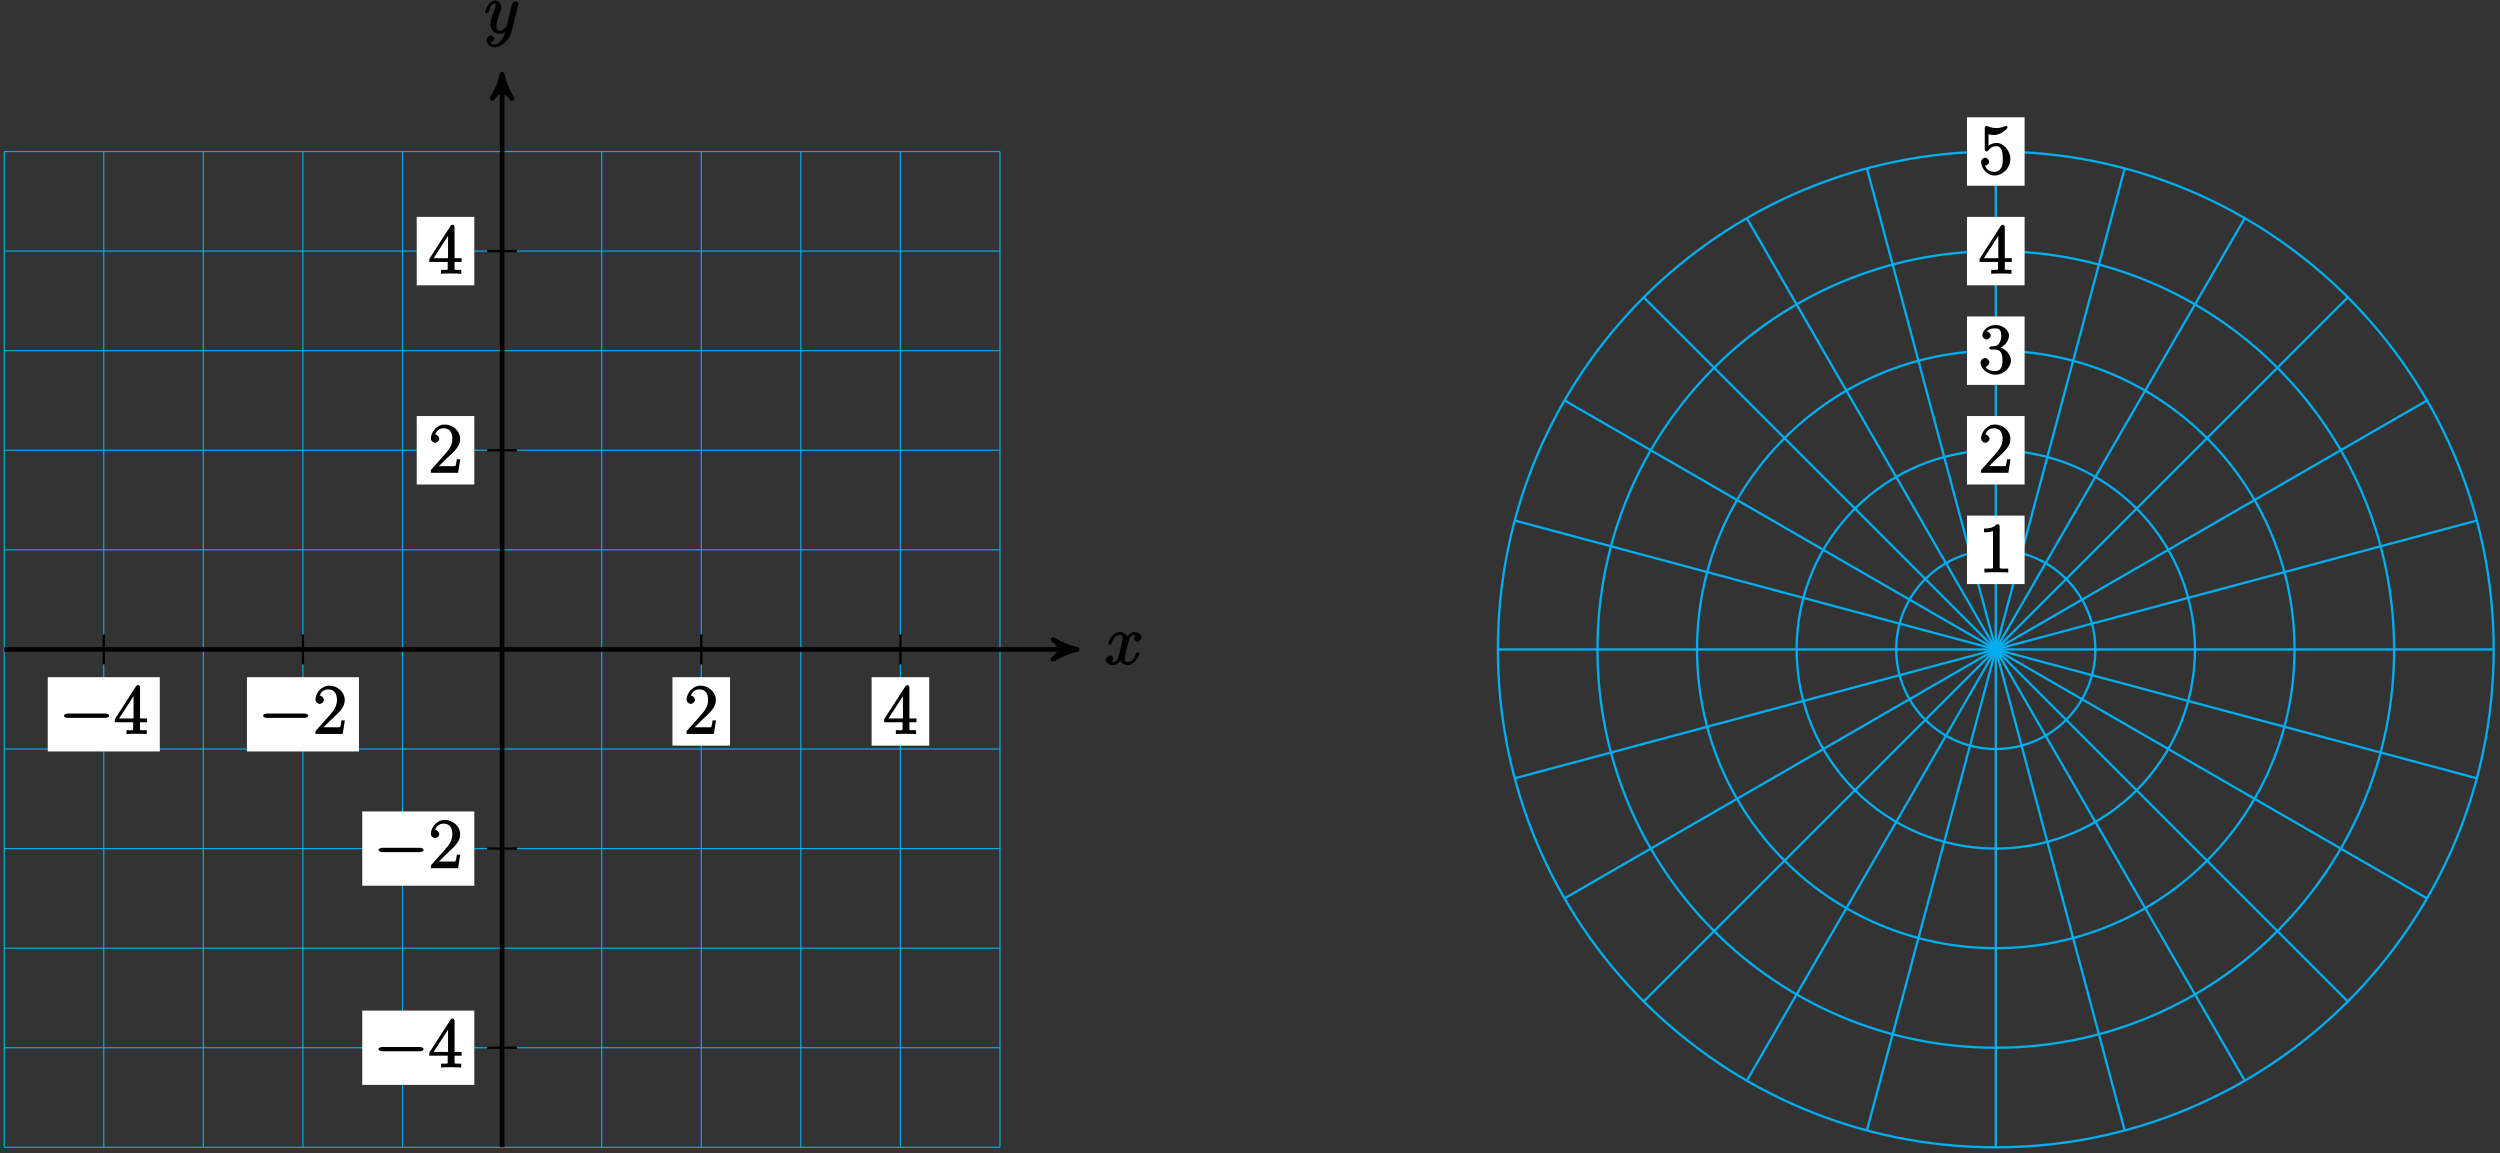 <?xml version="1.0" encoding="UTF-8"?>
<svg xmlns="http://www.w3.org/2000/svg" xmlns:xlink="http://www.w3.org/1999/xlink" width="427pt" height="197pt" viewBox="0 0 427 197" version="1.1">
<rect x="0" y="0" width="427" height="197" fill="#333333" stroke="none"/>
<defs>
<g>
<symbol overflow="visible" id="glyph0-0">
<path style="stroke:none;" d=""/>
</symbol>
<symbol overflow="visible" id="glyph0-1">
<path style="stroke:none;" d="M 5.672 -5.172 C 5.281 -5.109 4.969 -4.656 4.969 -4.438 C 4.969 -4.141 5.359 -3.906 5.531 -3.906 C 5.891 -3.906 6.297 -4.359 6.297 -4.688 C 6.297 -5.188 5.562 -5.562 5.062 -5.562 C 4.344 -5.562 3.766 -4.703 3.656 -4.469 L 3.984 -4.469 C 3.703 -5.359 2.812 -5.562 2.594 -5.562 C 1.375 -5.562 0.562 -3.844 0.562 -3.578 C 0.562 -3.531 0.781 -3.328 0.859 -3.328 C 0.953 -3.328 1.094 -3.438 1.156 -3.578 C 1.562 -4.922 2.219 -5.031 2.562 -5.031 C 3.094 -5.031 3.031 -4.672 3.031 -4.391 C 3.031 -4.125 2.969 -3.844 2.828 -3.281 L 2.422 -1.641 C 2.234 -0.922 2.062 -0.422 1.422 -0.422 C 1.359 -0.422 1.172 -0.375 0.922 -0.531 L 0.812 -0.281 C 1.25 -0.359 1.5 -0.859 1.5 -1 C 1.5 -1.25 1.156 -1.547 0.938 -1.547 C 0.641 -1.547 0.172 -1.141 0.172 -0.75 C 0.172 -0.25 0.891 0.125 1.406 0.125 C 1.984 0.125 2.5 -0.375 2.75 -0.859 L 2.469 -0.969 C 2.672 -0.266 3.438 0.125 3.875 0.125 C 5.094 0.125 5.891 -1.594 5.891 -1.859 C 5.891 -1.906 5.688 -2.109 5.625 -2.109 C 5.516 -2.109 5.328 -1.906 5.297 -1.812 C 4.969 -0.75 4.453 -0.422 3.906 -0.422 C 3.484 -0.422 3.422 -0.578 3.422 -1.062 C 3.422 -1.328 3.469 -1.516 3.656 -2.312 L 4.078 -3.938 C 4.25 -4.656 4.5 -5.031 5.062 -5.031 C 5.078 -5.031 5.297 -5.062 5.547 -4.906 Z M 5.672 -5.172 "/>
</symbol>
<symbol overflow="visible" id="glyph0-2">
<path style="stroke:none;" d="M 3.031 1.094 C 2.703 1.547 2.359 1.906 1.766 1.906 C 1.625 1.906 1.203 2.031 1.109 1.703 C 0.906 1.641 0.969 1.641 0.984 1.641 C 1.344 1.641 1.75 1.188 1.75 0.906 C 1.75 0.641 1.359 0.375 1.188 0.375 C 0.984 0.375 0.406 0.688 0.406 1.266 C 0.406 1.875 1.094 2.438 1.766 2.438 C 2.969 2.438 4.328 1.188 4.656 -0.125 L 5.828 -4.797 C 5.844 -4.859 5.875 -4.922 5.875 -5 C 5.875 -5.172 5.562 -5.453 5.391 -5.453 C 5.281 -5.453 4.859 -5.25 4.766 -4.891 L 3.891 -1.375 C 3.828 -1.156 3.875 -1.25 3.781 -1.109 C 3.531 -0.781 3.266 -0.422 2.688 -0.422 C 2.016 -0.422 2.109 -0.922 2.109 -1.25 C 2.109 -1.922 2.438 -2.844 2.766 -3.703 C 2.891 -4.047 2.969 -4.219 2.969 -4.453 C 2.969 -4.953 2.453 -5.562 1.859 -5.562 C 0.766 -5.562 0.156 -3.688 0.156 -3.578 C 0.156 -3.531 0.375 -3.328 0.453 -3.328 C 0.562 -3.328 0.734 -3.531 0.781 -3.688 C 1.062 -4.703 1.359 -5.031 1.828 -5.031 C 1.938 -5.031 1.969 -5.172 1.969 -4.781 C 1.969 -4.469 1.844 -4.125 1.656 -3.672 C 1.078 -2.109 1.078 -1.703 1.078 -1.422 C 1.078 -0.281 2.062 0.125 2.656 0.125 C 3 0.125 3.531 -0.031 3.844 -0.344 L 3.688 -0.516 C 3.516 0.141 3.438 0.5 3.031 1.094 Z M 3.031 1.094 "/>
</symbol>
<symbol overflow="visible" id="glyph1-0">
<path style="stroke:none;" d=""/>
</symbol>
<symbol overflow="visible" id="glyph1-1">
<path style="stroke:none;" d="M 7.875 -2.75 C 8.078 -2.75 8.484 -2.875 8.484 -3.125 C 8.484 -3.359 8.078 -3.484 7.875 -3.484 L 1.406 -3.484 C 1.203 -3.484 0.781 -3.359 0.781 -3.125 C 0.781 -2.875 1.203 -2.75 1.406 -2.75 Z M 7.875 -2.75 "/>
</symbol>
<symbol overflow="visible" id="glyph2-0">
<path style="stroke:none;" d=""/>
</symbol>
<symbol overflow="visible" id="glyph2-1">
<path style="stroke:none;" d="M 4.469 -7.922 C 4.469 -8.156 4.312 -8.359 4.141 -8.359 C 4.047 -8.359 3.891 -8.312 3.797 -8.172 L 0.156 -2.516 L 0.156 -2 L 3.297 -2 L 3.297 -1.047 C 3.297 -0.609 3.438 -0.641 2.562 -0.641 L 2.156 -0.641 L 2.156 0.031 C 2.609 -0.031 3.547 -0.031 3.891 -0.031 C 4.219 -0.031 5.172 -0.031 5.609 0.031 L 5.609 -0.641 L 5.219 -0.641 C 4.344 -0.641 4.469 -0.609 4.469 -1.047 L 4.469 -2 L 5.672 -2 L 5.672 -2.641 L 4.469 -2.641 Z M 3.359 -7 L 3.359 -2.641 L 0.891 -2.641 L 3.641 -6.891 Z M 3.359 -7 "/>
</symbol>
<symbol overflow="visible" id="glyph2-2">
<path style="stroke:none;" d="M 5.266 -2.312 L 4.859 -2.312 C 4.797 -1.953 4.75 -1.406 4.625 -1.203 C 4.547 -1.094 3.984 -1.141 3.625 -1.141 L 1.406 -1.141 L 1.516 -0.891 C 1.844 -1.156 2.562 -1.922 2.875 -2.219 C 4.703 -3.891 5.422 -4.609 5.422 -5.797 C 5.422 -7.172 4.172 -8.25 2.781 -8.25 C 1.406 -8.25 0.422 -6.906 0.422 -5.875 C 0.422 -5.266 1.109 -5.125 1.141 -5.125 C 1.406 -5.125 1.859 -5.453 1.859 -5.828 C 1.859 -6.172 1.484 -6.547 1.141 -6.547 C 1.047 -6.547 1.016 -6.547 1.203 -6.609 C 1.359 -7.203 1.859 -7.609 2.625 -7.609 C 3.641 -7.609 4.094 -6.891 4.094 -5.797 C 4.094 -4.781 3.562 -4 2.875 -3.234 L 0.422 -0.484 L 0.422 0 L 5.078 0 L 5.438 -2.312 Z M 5.266 -2.312 "/>
</symbol>
<symbol overflow="visible" id="glyph2-3">
<path style="stroke:none;" d="M 3.594 -7.812 C 3.594 -8.078 3.438 -8.25 3.125 -8.25 C 2.797 -7.875 2.312 -7.484 0.922 -7.484 L 0.922 -6.844 C 1.359 -6.844 1.953 -6.844 2.453 -7.062 L 2.453 -1.062 C 2.453 -0.641 2.578 -0.641 1.531 -0.641 L 0.984 -0.641 L 0.984 0.031 C 1.484 -0.031 2.641 -0.031 3.031 -0.031 C 3.438 -0.031 4.578 -0.031 5.062 0.031 L 5.062 -0.641 L 4.531 -0.641 C 3.484 -0.641 3.594 -0.641 3.594 -1.062 Z M 3.594 -7.812 "/>
</symbol>
<symbol overflow="visible" id="glyph2-4">
<path style="stroke:none;" d="M 2.203 -4.594 C 2 -4.578 1.781 -4.406 1.781 -4.297 C 1.781 -4.188 2.016 -4.047 2.219 -4.047 L 2.766 -4.047 C 3.797 -4.047 4.078 -3.344 4.078 -2.203 C 4.078 -0.641 3.438 -0.375 2.844 -0.375 C 2.266 -0.375 1.453 -0.484 1.188 -1.094 C 1.328 -1.078 1.828 -1.438 1.828 -1.859 C 1.828 -2.219 1.422 -2.609 1.094 -2.609 C 0.797 -2.609 0.328 -2.281 0.328 -1.828 C 0.328 -0.766 1.547 0.25 2.875 0.25 C 4.297 0.25 5.516 -0.984 5.516 -2.188 C 5.516 -3.281 4.469 -4.297 3.328 -4.5 L 3.328 -4.203 C 4.359 -4.5 5.188 -5.516 5.188 -6.453 C 5.188 -7.406 4.047 -8.25 2.891 -8.25 C 1.703 -8.25 0.641 -7.359 0.641 -6.484 C 0.641 -6.016 1.188 -5.766 1.359 -5.766 C 1.609 -5.766 2.062 -6.094 2.062 -6.453 C 2.062 -6.844 1.609 -7.156 1.344 -7.156 C 1.281 -7.156 1.25 -7.156 1.531 -7.25 C 1.781 -7.703 2.797 -7.656 2.859 -7.656 C 3.25 -7.656 3.859 -7.625 3.859 -6.453 C 3.859 -6.234 3.875 -5.672 3.531 -5.156 C 3.172 -4.625 2.875 -4.641 2.562 -4.625 Z M 2.203 -4.594 "/>
</symbol>
<symbol overflow="visible" id="glyph2-5">
<path style="stroke:none;" d="M 1.531 -6.844 C 2.047 -6.688 2.469 -6.672 2.594 -6.672 C 3.938 -6.672 4.953 -7.812 4.953 -7.969 C 4.953 -8.016 4.781 -8.234 4.703 -8.234 C 4.688 -8.234 4.656 -8.234 4.547 -8.188 C 3.891 -7.906 3.312 -7.859 3 -7.859 C 2.219 -7.859 1.656 -8.109 1.422 -8.203 C 1.344 -8.234 1.312 -8.234 1.297 -8.234 C 1.203 -8.234 1.047 -8.016 1.047 -7.812 L 1.047 -4.266 C 1.047 -4.047 1.203 -3.844 1.344 -3.844 C 1.406 -3.844 1.531 -3.891 1.656 -4.031 C 1.984 -4.516 2.438 -4.766 3.031 -4.766 C 3.672 -4.766 3.812 -4.328 3.906 -4.125 C 4.109 -3.656 4.125 -3.078 4.125 -2.625 C 4.125 -2.156 4.172 -1.594 3.844 -1.047 C 3.578 -0.625 3.234 -0.375 2.703 -0.375 C 1.906 -0.375 1.297 -0.75 1.141 -1.391 C 0.984 -1.453 1.047 -1.453 1.109 -1.453 C 1.312 -1.453 1.797 -1.703 1.797 -2.109 C 1.797 -2.453 1.406 -2.797 1.109 -2.797 C 0.891 -2.797 0.422 -2.531 0.422 -2.062 C 0.422 -1.047 1.406 0.25 2.719 0.25 C 4.078 0.25 5.422 -1.031 5.422 -2.547 C 5.422 -3.969 4.297 -5.312 3.047 -5.312 C 2.359 -5.312 1.719 -4.953 1.406 -4.625 L 1.688 -4.516 L 1.688 -6.797 Z M 1.531 -6.844 "/>
</symbol>
</g>
</defs>
<g id="surface1">
<path style="fill:none;stroke-width:0.199;stroke-linecap:butt;stroke-linejoin:miter;stroke:rgb(0%,67.839%,93.729%);stroke-opacity:1;stroke-miterlimit:10;" d="M -340.165 -85.041 L -170.083 -85.041 M -340.165 -68.033 L -170.083 -68.033 M -340.165 -51.025 L -170.083 -51.025 M -340.165 -34.017 L -170.083 -34.017 M -340.165 -17.01 L -170.083 -17.01 M -340.165 -0.002 L -170.083 -0.002 M -340.165 17.01 L -170.083 17.01 M -340.165 34.018 L -170.083 34.018 M -340.165 51.025 L -170.083 51.025 M -340.165 68.033 L -170.083 68.033 M -340.165 85.037 L -170.083 85.037 M -340.165 -85.041 L -340.165 85.041 M -323.157 -85.041 L -323.157 85.041 M -306.15 -85.041 L -306.15 85.041 M -289.142 -85.041 L -289.142 85.041 M -272.134 -85.041 L -272.134 85.041 M -255.122 -85.041 L -255.122 85.041 M -238.114 -85.041 L -238.114 85.041 M -221.107 -85.041 L -221.107 85.041 M -204.099 -85.041 L -204.099 85.041 M -187.091 -85.041 L -187.091 85.041 M -170.087 -85.041 L -170.087 85.041 " transform="matrix(1,0,0,-1,340.88,110.92)"/>
<path style="fill:none;stroke-width:0.797;stroke-linecap:butt;stroke-linejoin:miter;stroke:rgb(0%,0%,0%);stroke-opacity:1;stroke-miterlimit:10;" d="M -340.165 -0.002 L -157.911 -0.002 " transform="matrix(1,0,0,-1,340.88,110.92)"/>
<path style="fill-rule:nonzero;fill:rgb(0%,0%,0%);fill-opacity:1;stroke-width:0.797;stroke-linecap:butt;stroke-linejoin:round;stroke:rgb(0%,0%,0%);stroke-opacity:1;stroke-miterlimit:10;" d="M 1.034 -0.002 C -0.259 0.26 -1.555 0.775 -3.11 1.682 C -1.555 0.518 -1.555 -0.517 -3.11 -1.685 C -1.555 -0.775 -0.259 -0.26 1.034 -0.002 Z M 1.034 -0.002 " transform="matrix(1,0,0,-1,182.969,110.92)"/>
<g style="fill:rgb(0%,0%,0%);fill-opacity:1;">
  <use xlink:href="#glyph0-1" x="188.7" y="113.49"/>
</g>
<path style="fill:none;stroke-width:0.797;stroke-linecap:butt;stroke-linejoin:miter;stroke:rgb(0%,0%,0%);stroke-opacity:1;stroke-miterlimit:10;" d="M -255.122 -85.041 L -255.122 97.213 " transform="matrix(1,0,0,-1,340.88,110.92)"/>
<path style="fill-rule:nonzero;fill:rgb(0%,0%,0%);fill-opacity:1;stroke-width:0.797;stroke-linecap:butt;stroke-linejoin:round;stroke:rgb(0%,0%,0%);stroke-opacity:1;stroke-miterlimit:10;" d="M 1.035 -0.002 C -0.258 0.26 -1.555 0.776 -3.11 1.682 C -1.555 0.518 -1.555 -0.517 -3.11 -1.685 C -1.555 -0.775 -0.258 -0.259 1.035 -0.002 Z M 1.035 -0.002 " transform="matrix(0,-1,-1,0,85.756,13.707)"/>
<g style="fill:rgb(0%,0%,0%);fill-opacity:1;">
  <use xlink:href="#glyph0-2" x="82.69" y="5.65"/>
</g>
<path style="fill:none;stroke-width:0.399;stroke-linecap:butt;stroke-linejoin:miter;stroke:rgb(0%,0%,0%);stroke-opacity:1;stroke-miterlimit:10;" d="M -323.157 2.553 L -323.157 -2.553 " transform="matrix(1,0,0,-1,340.88,110.92)"/>
<path style=" stroke:none;fill-rule:nonzero;fill:rgb(100%,100%,100%);fill-opacity:1;" d="M 8.156 128.348 L 27.293 128.348 L 27.293 115.664 L 8.156 115.664 Z M 8.156 128.348 "/>
<g style="fill:rgb(0%,0%,0%);fill-opacity:1;">
  <use xlink:href="#glyph1-1" x="10.15" y="125.36"/>
</g>
<g style="fill:rgb(0%,0%,0%);fill-opacity:1;">
  <use xlink:href="#glyph2-1" x="19.45" y="125.36"/>
</g>
<path style="fill:none;stroke-width:0.399;stroke-linecap:butt;stroke-linejoin:miter;stroke:rgb(0%,0%,0%);stroke-opacity:1;stroke-miterlimit:10;" d="M -252.571 -68.033 L -257.677 -68.033 " transform="matrix(1,0,0,-1,340.88,110.92)"/>
<path style=" stroke:none;fill-rule:nonzero;fill:rgb(100%,100%,100%);fill-opacity:1;" d="M 61.875 185.297 L 81.012 185.297 L 81.012 172.609 L 61.875 172.609 Z M 61.875 185.297 "/>
<g style="fill:rgb(0%,0%,0%);fill-opacity:1;">
  <use xlink:href="#glyph1-1" x="63.87" y="182.31"/>
</g>
<g style="fill:rgb(0%,0%,0%);fill-opacity:1;">
  <use xlink:href="#glyph2-1" x="73.17" y="182.31"/>
</g>
<path style="fill:none;stroke-width:0.399;stroke-linecap:butt;stroke-linejoin:miter;stroke:rgb(0%,0%,0%);stroke-opacity:1;stroke-miterlimit:10;" d="M -289.142 2.553 L -289.142 -2.553 " transform="matrix(1,0,0,-1,340.88,110.92)"/>
<path style=" stroke:none;fill-rule:nonzero;fill:rgb(100%,100%,100%);fill-opacity:1;" d="M 42.172 128.348 L 61.309 128.348 L 61.309 115.664 L 42.172 115.664 Z M 42.172 128.348 "/>
<g style="fill:rgb(0%,0%,0%);fill-opacity:1;">
  <use xlink:href="#glyph1-1" x="44.16" y="125.36"/>
</g>
<g style="fill:rgb(0%,0%,0%);fill-opacity:1;">
  <use xlink:href="#glyph2-2" x="53.46" y="125.36"/>
</g>
<path style="fill:none;stroke-width:0.399;stroke-linecap:butt;stroke-linejoin:miter;stroke:rgb(0%,0%,0%);stroke-opacity:1;stroke-miterlimit:10;" d="M -252.571 -34.017 L -257.677 -34.017 " transform="matrix(1,0,0,-1,340.88,110.92)"/>
<path style=" stroke:none;fill-rule:nonzero;fill:rgb(100%,100%,100%);fill-opacity:1;" d="M 61.875 151.281 L 81.012 151.281 L 81.012 138.594 L 61.875 138.594 Z M 61.875 151.281 "/>
<g style="fill:rgb(0%,0%,0%);fill-opacity:1;">
  <use xlink:href="#glyph1-1" x="63.87" y="148.29"/>
</g>
<g style="fill:rgb(0%,0%,0%);fill-opacity:1;">
  <use xlink:href="#glyph2-2" x="73.17" y="148.29"/>
</g>
<path style="fill:none;stroke-width:0.399;stroke-linecap:butt;stroke-linejoin:miter;stroke:rgb(0%,0%,0%);stroke-opacity:1;stroke-miterlimit:10;" d="M -221.107 2.553 L -221.107 -2.553 " transform="matrix(1,0,0,-1,340.88,110.92)"/>
<path style=" stroke:none;fill-rule:nonzero;fill:rgb(100%,100%,100%);fill-opacity:1;" d="M 114.855 127.352 L 124.691 127.352 L 124.691 115.664 L 114.855 115.664 Z M 114.855 127.352 "/>
<g style="fill:rgb(0%,0%,0%);fill-opacity:1;">
  <use xlink:href="#glyph2-2" x="116.85" y="125.36"/>
</g>
<path style="fill:none;stroke-width:0.399;stroke-linecap:butt;stroke-linejoin:miter;stroke:rgb(0%,0%,0%);stroke-opacity:1;stroke-miterlimit:10;" d="M -252.571 34.018 L -257.677 34.018 " transform="matrix(1,0,0,-1,340.88,110.92)"/>
<path style=" stroke:none;fill-rule:nonzero;fill:rgb(100%,100%,100%);fill-opacity:1;" d="M 71.176 82.75 L 81.012 82.75 L 81.012 71.059 L 71.176 71.059 Z M 71.176 82.75 "/>
<g style="fill:rgb(0%,0%,0%);fill-opacity:1;">
  <use xlink:href="#glyph2-2" x="73.17" y="80.76"/>
</g>
<path style="fill:none;stroke-width:0.399;stroke-linecap:butt;stroke-linejoin:miter;stroke:rgb(0%,0%,0%);stroke-opacity:1;stroke-miterlimit:10;" d="M -187.091 2.553 L -187.091 -2.553 " transform="matrix(1,0,0,-1,340.88,110.92)"/>
<path style=" stroke:none;fill-rule:nonzero;fill:rgb(100%,100%,100%);fill-opacity:1;" d="M 148.871 127.352 L 158.707 127.352 L 158.707 115.664 L 148.871 115.664 Z M 148.871 127.352 "/>
<g style="fill:rgb(0%,0%,0%);fill-opacity:1;">
  <use xlink:href="#glyph2-1" x="150.86" y="125.36"/>
</g>
<path style="fill:none;stroke-width:0.399;stroke-linecap:butt;stroke-linejoin:miter;stroke:rgb(0%,0%,0%);stroke-opacity:1;stroke-miterlimit:10;" d="M -252.571 68.033 L -257.677 68.033 " transform="matrix(1,0,0,-1,340.88,110.92)"/>
<path style=" stroke:none;fill-rule:nonzero;fill:rgb(100%,100%,100%);fill-opacity:1;" d="M 71.176 48.73 L 81.012 48.73 L 81.012 37.043 L 71.176 37.043 Z M 71.176 48.73 "/>
<g style="fill:rgb(0%,0%,0%);fill-opacity:1;">
  <use xlink:href="#glyph2-1" x="73.17" y="46.74"/>
</g>
<path style="fill:none;stroke-width:0.399;stroke-linecap:butt;stroke-linejoin:miter;stroke:rgb(0%,67.839%,93.729%);stroke-opacity:1;stroke-miterlimit:10;" d="M -0.001 -0.002 L 85.042 -0.002 " transform="matrix(1,0,0,-1,340.88,110.92)"/>
<path style="fill:none;stroke-width:0.399;stroke-linecap:butt;stroke-linejoin:miter;stroke:rgb(0%,67.839%,93.729%);stroke-opacity:1;stroke-miterlimit:10;" d="M -0.001 -0.002 L 82.143 22.01 " transform="matrix(1,0,0,-1,340.88,110.92)"/>
<path style="fill:none;stroke-width:0.399;stroke-linecap:butt;stroke-linejoin:miter;stroke:rgb(0%,67.839%,93.729%);stroke-opacity:1;stroke-miterlimit:10;" d="M -0.001 -0.002 L 73.647 42.522 " transform="matrix(1,0,0,-1,340.88,110.92)"/>
<path style="fill:none;stroke-width:0.399;stroke-linecap:butt;stroke-linejoin:miter;stroke:rgb(0%,67.839%,93.729%);stroke-opacity:1;stroke-miterlimit:10;" d="M -0.001 -0.002 L 60.132 60.135 " transform="matrix(1,0,0,-1,340.88,110.92)"/>
<path style="fill:none;stroke-width:0.399;stroke-linecap:butt;stroke-linejoin:miter;stroke:rgb(0%,67.839%,93.729%);stroke-opacity:1;stroke-miterlimit:10;" d="M -0.001 -0.002 L 42.522 73.647 " transform="matrix(1,0,0,-1,340.88,110.92)"/>
<path style="fill:none;stroke-width:0.399;stroke-linecap:butt;stroke-linejoin:miter;stroke:rgb(0%,67.839%,93.729%);stroke-opacity:1;stroke-miterlimit:10;" d="M -0.001 -0.002 L 22.011 82.143 " transform="matrix(1,0,0,-1,340.88,110.92)"/>
<path style="fill:none;stroke-width:0.399;stroke-linecap:butt;stroke-linejoin:miter;stroke:rgb(0%,67.839%,93.729%);stroke-opacity:1;stroke-miterlimit:10;" d="M -0.001 -0.002 L -0.001 85.041 " transform="matrix(1,0,0,-1,340.88,110.92)"/>
<path style="fill:none;stroke-width:0.399;stroke-linecap:butt;stroke-linejoin:miter;stroke:rgb(0%,67.839%,93.729%);stroke-opacity:1;stroke-miterlimit:10;" d="M -0.001 -0.002 L -22.009 82.143 " transform="matrix(1,0,0,-1,340.88,110.92)"/>
<path style="fill:none;stroke-width:0.399;stroke-linecap:butt;stroke-linejoin:miter;stroke:rgb(0%,67.839%,93.729%);stroke-opacity:1;stroke-miterlimit:10;" d="M -0.001 -0.002 L -42.521 73.647 " transform="matrix(1,0,0,-1,340.88,110.92)"/>
<path style="fill:none;stroke-width:0.399;stroke-linecap:butt;stroke-linejoin:miter;stroke:rgb(0%,67.839%,93.729%);stroke-opacity:1;stroke-miterlimit:10;" d="M -0.001 -0.002 L -60.134 60.135 " transform="matrix(1,0,0,-1,340.88,110.92)"/>
<path style="fill:none;stroke-width:0.399;stroke-linecap:butt;stroke-linejoin:miter;stroke:rgb(0%,67.839%,93.729%);stroke-opacity:1;stroke-miterlimit:10;" d="M -0.001 -0.002 L -73.65 42.522 " transform="matrix(1,0,0,-1,340.88,110.92)"/>
<path style="fill:none;stroke-width:0.399;stroke-linecap:butt;stroke-linejoin:miter;stroke:rgb(0%,67.839%,93.729%);stroke-opacity:1;stroke-miterlimit:10;" d="M -0.001 -0.002 L -82.146 22.01 " transform="matrix(1,0,0,-1,340.88,110.92)"/>
<path style="fill:none;stroke-width:0.399;stroke-linecap:butt;stroke-linejoin:miter;stroke:rgb(0%,67.839%,93.729%);stroke-opacity:1;stroke-miterlimit:10;" d="M -0.001 -0.002 L -85.04 -0.002 " transform="matrix(1,0,0,-1,340.88,110.92)"/>
<path style="fill:none;stroke-width:0.399;stroke-linecap:butt;stroke-linejoin:miter;stroke:rgb(0%,67.839%,93.729%);stroke-opacity:1;stroke-miterlimit:10;" d="M -0.001 -0.002 L -82.146 -22.01 " transform="matrix(1,0,0,-1,340.88,110.92)"/>
<path style="fill:none;stroke-width:0.399;stroke-linecap:butt;stroke-linejoin:miter;stroke:rgb(0%,67.839%,93.729%);stroke-opacity:1;stroke-miterlimit:10;" d="M -0.001 -0.002 L -73.65 -42.521 " transform="matrix(1,0,0,-1,340.88,110.92)"/>
<path style="fill:none;stroke-width:0.399;stroke-linecap:butt;stroke-linejoin:miter;stroke:rgb(0%,67.839%,93.729%);stroke-opacity:1;stroke-miterlimit:10;" d="M -0.001 -0.002 L -60.134 -60.135 " transform="matrix(1,0,0,-1,340.88,110.92)"/>
<path style="fill:none;stroke-width:0.399;stroke-linecap:butt;stroke-linejoin:miter;stroke:rgb(0%,67.839%,93.729%);stroke-opacity:1;stroke-miterlimit:10;" d="M -0.001 -0.002 L -42.521 -73.646 " transform="matrix(1,0,0,-1,340.88,110.92)"/>
<path style="fill:none;stroke-width:0.399;stroke-linecap:butt;stroke-linejoin:miter;stroke:rgb(0%,67.839%,93.729%);stroke-opacity:1;stroke-miterlimit:10;" d="M -0.001 -0.002 L -22.009 -82.142 " transform="matrix(1,0,0,-1,340.88,110.92)"/>
<path style="fill:none;stroke-width:0.399;stroke-linecap:butt;stroke-linejoin:miter;stroke:rgb(0%,67.839%,93.729%);stroke-opacity:1;stroke-miterlimit:10;" d="M -0.001 -0.002 L -0.001 -85.041 " transform="matrix(1,0,0,-1,340.88,110.92)"/>
<path style="fill:none;stroke-width:0.399;stroke-linecap:butt;stroke-linejoin:miter;stroke:rgb(0%,67.839%,93.729%);stroke-opacity:1;stroke-miterlimit:10;" d="M -0.001 -0.002 L 22.011 -82.142 " transform="matrix(1,0,0,-1,340.88,110.92)"/>
<path style="fill:none;stroke-width:0.399;stroke-linecap:butt;stroke-linejoin:miter;stroke:rgb(0%,67.839%,93.729%);stroke-opacity:1;stroke-miterlimit:10;" d="M -0.001 -0.002 L 42.522 -73.646 " transform="matrix(1,0,0,-1,340.88,110.92)"/>
<path style="fill:none;stroke-width:0.399;stroke-linecap:butt;stroke-linejoin:miter;stroke:rgb(0%,67.839%,93.729%);stroke-opacity:1;stroke-miterlimit:10;" d="M -0.001 -0.002 L 60.132 -60.135 " transform="matrix(1,0,0,-1,340.88,110.92)"/>
<path style="fill:none;stroke-width:0.399;stroke-linecap:butt;stroke-linejoin:miter;stroke:rgb(0%,67.839%,93.729%);stroke-opacity:1;stroke-miterlimit:10;" d="M -0.001 -0.002 L 73.647 -42.521 " transform="matrix(1,0,0,-1,340.88,110.92)"/>
<path style="fill:none;stroke-width:0.399;stroke-linecap:butt;stroke-linejoin:miter;stroke:rgb(0%,67.839%,93.729%);stroke-opacity:1;stroke-miterlimit:10;" d="M -0.001 -0.002 L 82.143 -22.01 " transform="matrix(1,0,0,-1,340.88,110.92)"/>
<path style="fill:none;stroke-width:0.399;stroke-linecap:butt;stroke-linejoin:miter;stroke:rgb(0%,67.839%,93.729%);stroke-opacity:1;stroke-miterlimit:10;" d="M 17.007 -0.002 C 17.007 9.393 9.393 17.01 -0.001 17.01 C -9.392 17.01 -17.009 9.393 -17.009 -0.002 C -17.009 -9.393 -9.392 -17.01 -0.001 -17.01 C 9.393 -17.01 17.007 -9.393 17.007 -0.002 Z M 17.007 -0.002 " transform="matrix(1,0,0,-1,340.88,110.92)"/>
<path style=" stroke:none;fill-rule:nonzero;fill:rgb(100%,100%,100%);fill-opacity:1;" d="M 335.961 99.758 L 345.801 99.758 L 345.801 88.066 L 335.961 88.066 Z M 335.961 99.758 "/>
<g style="fill:rgb(0%,0%,0%);fill-opacity:1;">
  <use xlink:href="#glyph2-3" x="337.95" y="97.76"/>
</g>
<path style="fill:none;stroke-width:0.399;stroke-linecap:butt;stroke-linejoin:miter;stroke:rgb(0%,67.839%,93.729%);stroke-opacity:1;stroke-miterlimit:10;" d="M 34.018 -0.002 C 34.018 18.787 18.788 34.018 -0.001 34.018 C -18.786 34.018 -34.017 18.787 -34.017 -0.002 C -34.017 -18.787 -18.786 -34.017 -0.001 -34.017 C 18.788 -34.017 34.018 -18.787 34.018 -0.002 Z M 34.018 -0.002 " transform="matrix(1,0,0,-1,340.88,110.92)"/>
<path style=" stroke:none;fill-rule:nonzero;fill:rgb(100%,100%,100%);fill-opacity:1;" d="M 335.961 82.75 L 345.801 82.75 L 345.801 71.059 L 335.961 71.059 Z M 335.961 82.75 "/>
<g style="fill:rgb(0%,0%,0%);fill-opacity:1;">
  <use xlink:href="#glyph2-2" x="337.95" y="80.76"/>
</g>
<path style="fill:none;stroke-width:0.399;stroke-linecap:butt;stroke-linejoin:miter;stroke:rgb(0%,67.839%,93.729%);stroke-opacity:1;stroke-miterlimit:10;" d="M 51.026 -0.002 C 51.026 28.182 28.183 51.025 -0.001 51.025 C -28.181 51.025 -51.025 28.182 -51.025 -0.002 C -51.025 -28.182 -28.181 -51.025 -0.001 -51.025 C 28.183 -51.025 51.026 -28.182 51.026 -0.002 Z M 51.026 -0.002 " transform="matrix(1,0,0,-1,340.88,110.92)"/>
<path style=" stroke:none;fill-rule:nonzero;fill:rgb(100%,100%,100%);fill-opacity:1;" d="M 335.961 65.738 L 345.801 65.738 L 345.801 54.051 L 335.961 54.051 Z M 335.961 65.738 "/>
<g style="fill:rgb(0%,0%,0%);fill-opacity:1;">
  <use xlink:href="#glyph2-4" x="337.95" y="63.75"/>
</g>
<path style="fill:none;stroke-width:0.399;stroke-linecap:butt;stroke-linejoin:miter;stroke:rgb(0%,67.839%,93.729%);stroke-opacity:1;stroke-miterlimit:10;" d="M 68.034 -0.002 C 68.034 37.572 37.573 68.033 -0.001 68.033 C -37.575 68.033 -68.032 37.572 -68.032 -0.002 C -68.032 -37.572 -37.575 -68.033 -0.001 -68.033 C 37.573 -68.033 68.034 -37.572 68.034 -0.002 Z M 68.034 -0.002 " transform="matrix(1,0,0,-1,340.88,110.92)"/>
<path style=" stroke:none;fill-rule:nonzero;fill:rgb(100%,100%,100%);fill-opacity:1;" d="M 335.961 48.73 L 345.801 48.73 L 345.801 37.043 L 335.961 37.043 Z M 335.961 48.73 "/>
<g style="fill:rgb(0%,0%,0%);fill-opacity:1;">
  <use xlink:href="#glyph2-1" x="337.95" y="46.74"/>
</g>
<path style="fill:none;stroke-width:0.399;stroke-linecap:butt;stroke-linejoin:miter;stroke:rgb(0%,67.839%,93.729%);stroke-opacity:1;stroke-miterlimit:10;" d="M 85.042 -0.002 C 85.042 46.967 46.968 85.041 -0.001 85.041 C -46.966 85.041 -85.04 46.967 -85.04 -0.002 C -85.04 -46.967 -46.966 -85.041 -0.001 -85.041 C 46.968 -85.041 85.042 -46.967 85.042 -0.002 Z M 85.042 -0.002 " transform="matrix(1,0,0,-1,340.88,110.92)"/>
<path style=" stroke:none;fill-rule:nonzero;fill:rgb(100%,100%,100%);fill-opacity:1;" d="M 335.961 31.723 L 345.801 31.723 L 345.801 20.035 L 335.961 20.035 Z M 335.961 31.723 "/>
<g style="fill:rgb(0%,0%,0%);fill-opacity:1;">
  <use xlink:href="#glyph2-5" x="337.95" y="29.73"/>
</g>
</g>
</svg>
